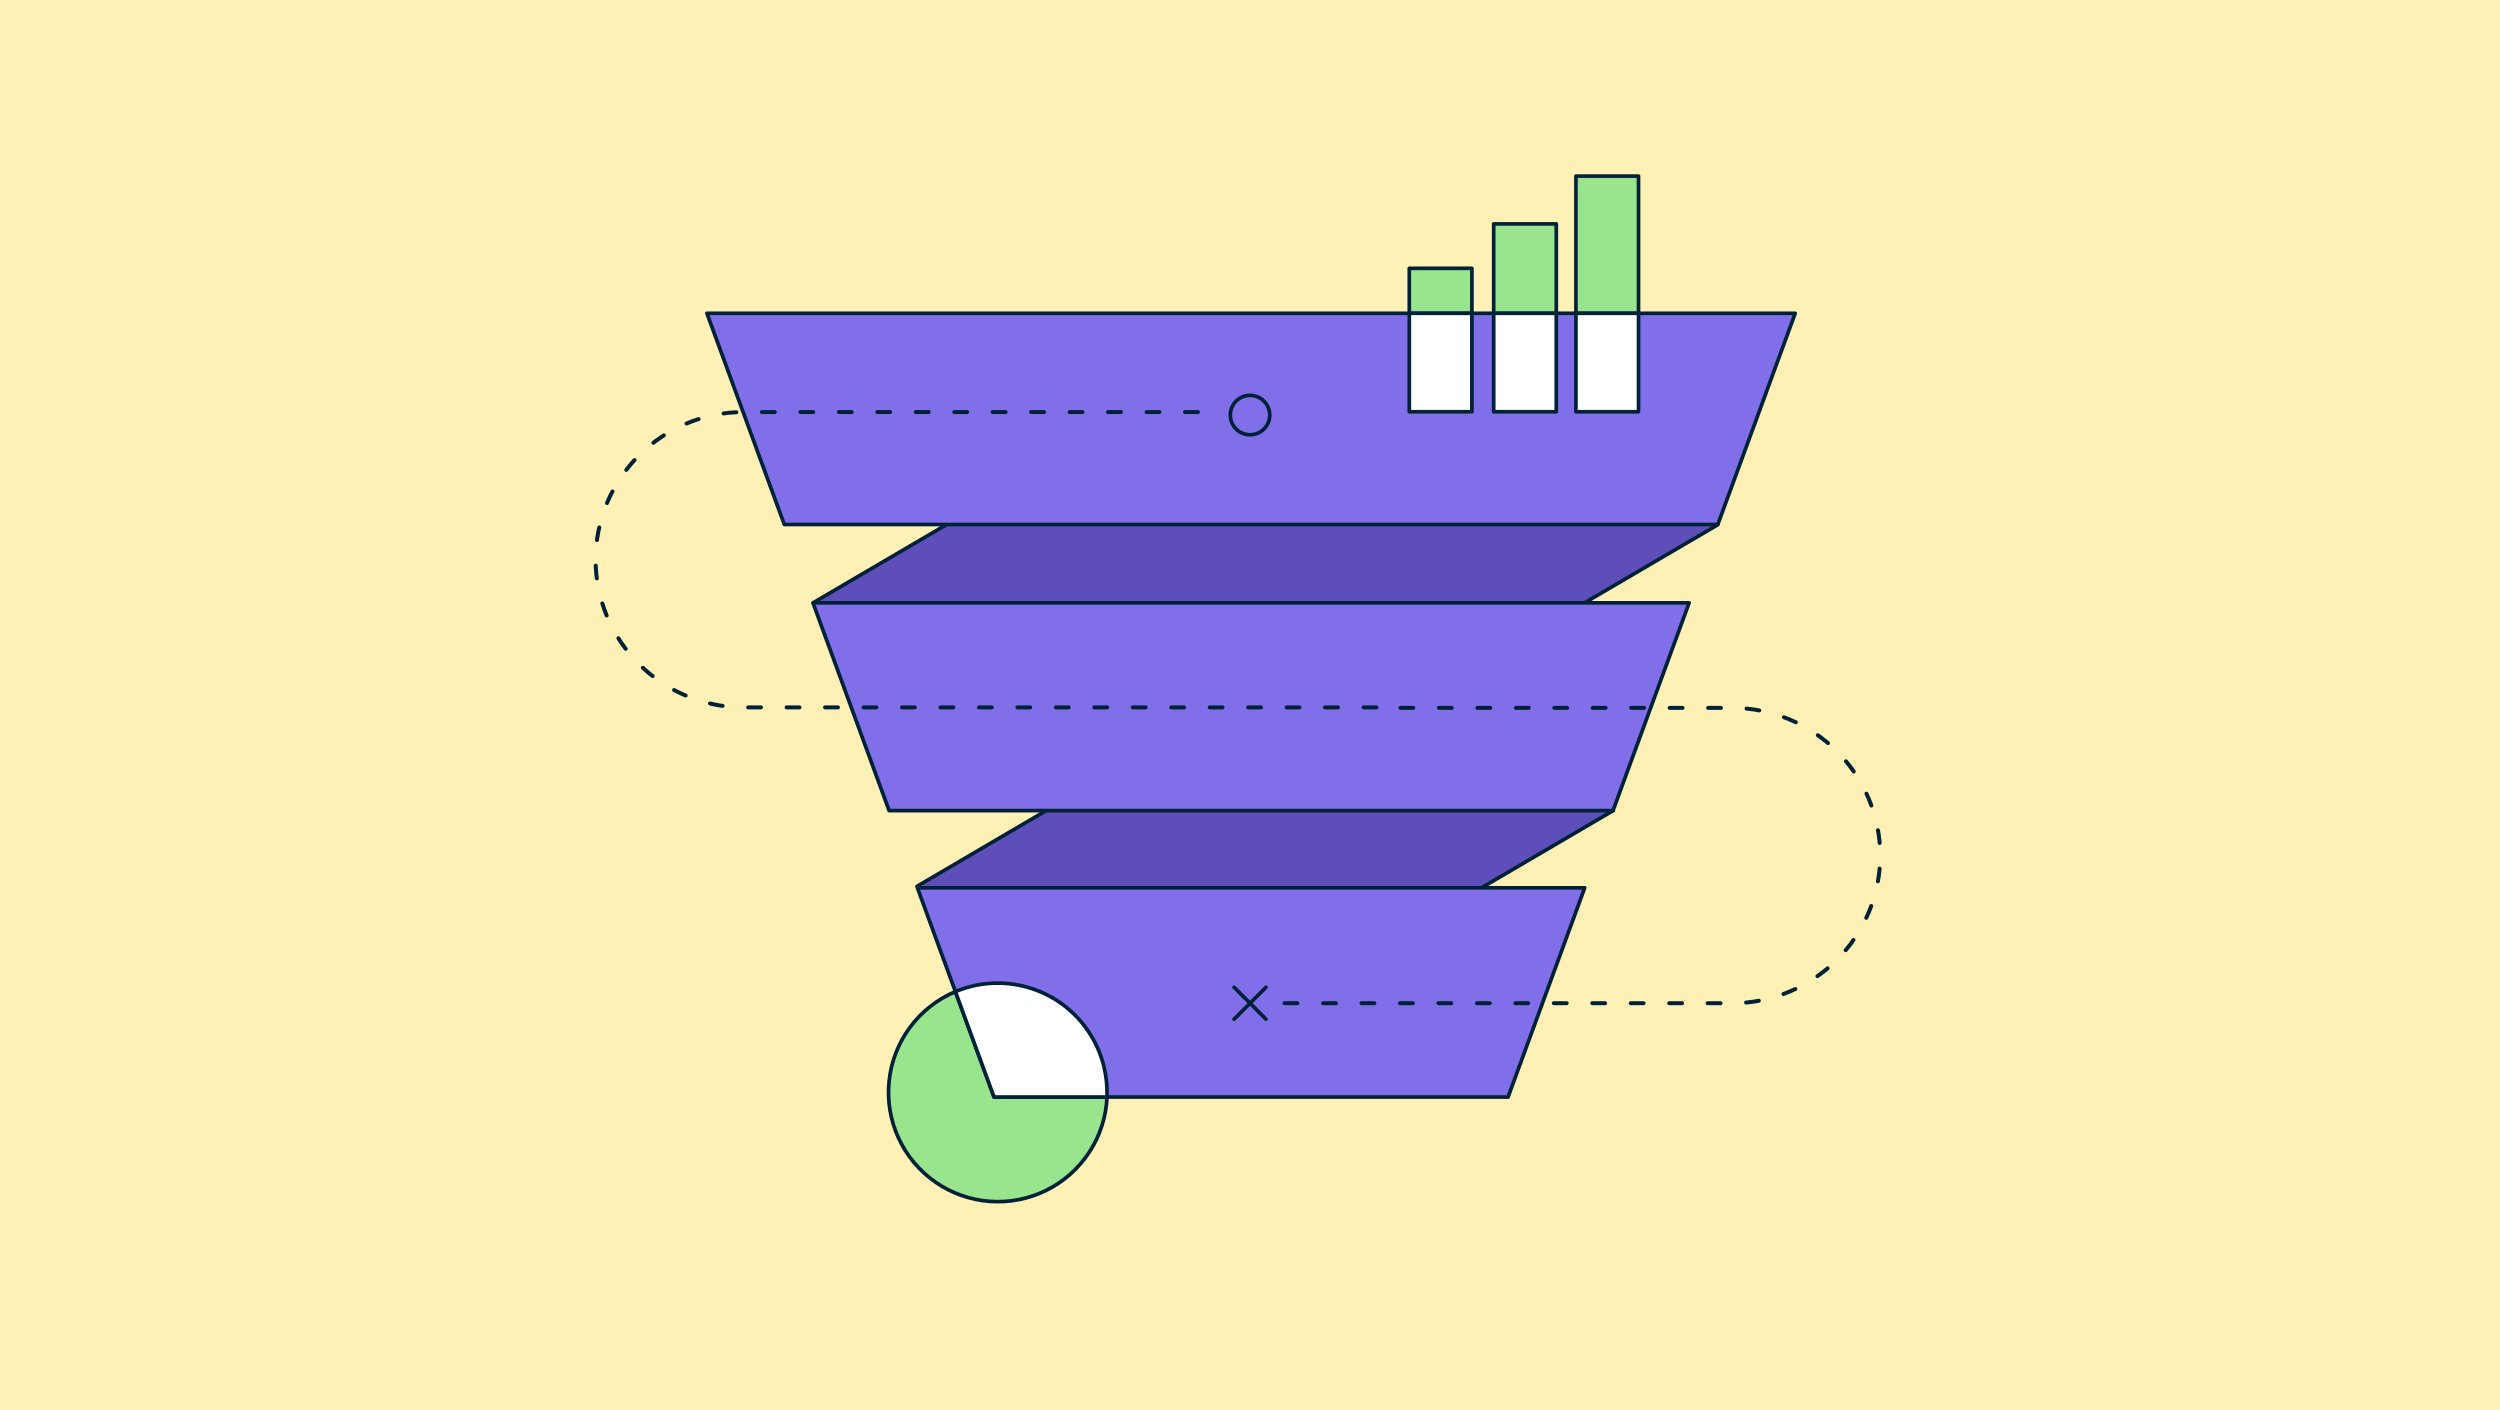 <svg width="780" height="440" viewBox="0 0 780 440" fill="none" xmlns="http://www.w3.org/2000/svg">
<rect x="0" y="0" width="780" height="440" fill="#333333" stroke="none"/>
<g clip-path="url(#clip0_29_8972)">
<path d="M780 0H0V440H780V0Z" fill="#FFF0B6"/>
<path d="M253.65 188.091L304.26 158.311L534.52 161.581L535.96 163.641L488.77 191.211L256.55 190.341L253.65 188.091Z" fill="#5E4EBA"/>
<path d="M286.98 275.661L337.59 245.891L504.53 249.151L502.93 253.291L458.79 278.781L289.88 277.911L286.98 275.661Z" fill="#5E4EBA"/>
<path d="M253.85 187.981L309.99 155.061" stroke="#002138" stroke-width="1.15" stroke-linecap="round" stroke-linejoin="round"/>
<path d="M479.77 196.66L535.91 163.74" stroke="#002138" stroke-width="1.15" stroke-linecap="round" stroke-linejoin="round"/>
<path d="M447.18 285.82L503.32 252.9" stroke="#002138" stroke-width="1.15" stroke-linecap="round" stroke-linejoin="round"/>
<path d="M286.09 276.55L342.22 243.63" stroke="#002138" stroke-width="1.15" stroke-linecap="round" stroke-linejoin="round"/>
<path d="M535.96 163.64L560.1 97.75H220.56L244.7 163.64H535.96Z" fill="#816FEA" stroke="#002138" stroke-width="1.15" stroke-linecap="round" stroke-linejoin="round"/>
<path d="M277.4 252.91H503.26L527.01 188.09H253.65L277.4 252.91Z" fill="#816FEA" stroke="#002138" stroke-width="1.15" stroke-linecap="round" stroke-linejoin="round"/>
<path d="M286.23 277L310.14 342.28H470.52L494.43 277H286.23Z" fill="#816FEA" stroke="#002138" stroke-width="1.15" stroke-linecap="round" stroke-linejoin="round"/>
<path d="M390.01 135.651C393.406 135.651 396.16 132.897 396.16 129.501C396.16 126.104 393.406 123.351 390.01 123.351C386.613 123.351 383.86 126.104 383.86 129.501C383.86 132.897 386.613 135.651 390.01 135.651Z" stroke="#002138" stroke-width="1.15" stroke-linecap="round" stroke-linejoin="round"/>
<path d="M385.03 317.99L394.99 308.03" stroke="#002138" stroke-width="1.15" stroke-linecap="round" stroke-linejoin="round"/>
<path d="M385.03 308.03L394.99 317.99" stroke="#002138" stroke-width="1.15" stroke-linecap="round" stroke-linejoin="round"/>
<path d="M429.43 220.711H231.89C219.681 220.674 207.983 215.807 199.351 207.173C190.719 198.539 185.854 186.839 185.82 174.631C185.854 162.423 190.719 150.724 199.351 142.092C207.984 133.46 219.682 128.595 231.89 128.561H377.42" stroke="#002138" stroke-width="1.25" stroke-linecap="round" stroke-linejoin="round" stroke-dasharray="4 8"/>
<path d="M436.94 220.86H540.56C552.77 220.897 564.469 225.764 573.102 234.398C581.736 243.031 586.603 254.731 586.64 266.94C586.6 279.148 581.732 290.843 573.098 299.473C564.465 308.103 552.767 312.966 540.56 313H393.22" stroke="#002138" stroke-width="1.25" stroke-linecap="round" stroke-linejoin="round" stroke-dasharray="4 8"/>
<path d="M298.09 309.391C292.463 311.759 287.576 315.595 283.938 320.497C280.3 325.4 278.045 331.189 277.407 337.26C276.77 343.331 277.775 349.462 280.316 355.013C282.857 360.564 286.842 365.331 291.854 368.816C296.866 372.301 302.722 374.377 308.81 374.826C314.898 375.276 320.995 374.083 326.465 371.372C331.934 368.661 336.576 364.531 339.905 359.414C343.234 354.297 345.128 348.38 345.39 342.281H310.14L298.09 309.391Z" fill="#98E58E" stroke="#002138" stroke-width="1.15" stroke-linecap="round" stroke-linejoin="round"/>
<path d="M311.33 306.73C306.783 306.726 302.282 307.631 298.09 309.39L310.14 342.28H345.39C345.39 341.79 345.39 341.28 345.39 340.82C345.387 331.785 341.799 323.12 335.413 316.729C329.027 310.337 320.365 306.741 311.33 306.73Z" fill="white" stroke="#002138" stroke-width="1.15" stroke-linecap="round" stroke-linejoin="round"/>
<path d="M459.23 83.72H439.7V97.76H459.23V83.72Z" fill="#98E58E" stroke="#002138" stroke-width="1.15" stroke-linecap="round" stroke-linejoin="round"/>
<path d="M485.56 69.86H466.03V97.75H485.56V69.86Z" fill="#98E58E" stroke="#002138" stroke-width="1.15" stroke-linecap="round" stroke-linejoin="round"/>
<path d="M511.219 54.95H491.689V97.76H511.219V54.95Z" fill="#98E58E" stroke="#002138" stroke-width="1.15" stroke-linecap="round" stroke-linejoin="round"/>
<path d="M459.23 97.75H439.7V128.47H459.23V97.75Z" fill="white" stroke="#002138" stroke-width="1.15" stroke-linecap="round" stroke-linejoin="round"/>
<path d="M485.56 97.75H466.03V128.47H485.56V97.75Z" fill="white" stroke="#002138" stroke-width="1.15" stroke-linecap="round" stroke-linejoin="round"/>
<path d="M511.219 97.75H491.689V128.47H511.219V97.75Z" fill="white" stroke="#002138" stroke-width="1.15" stroke-linecap="round" stroke-linejoin="round"/>
</g>
<defs>
<clipPath id="clip0_29_8972">
<rect width="780" height="440" fill="white"/>
</clipPath>
</defs>
</svg>
